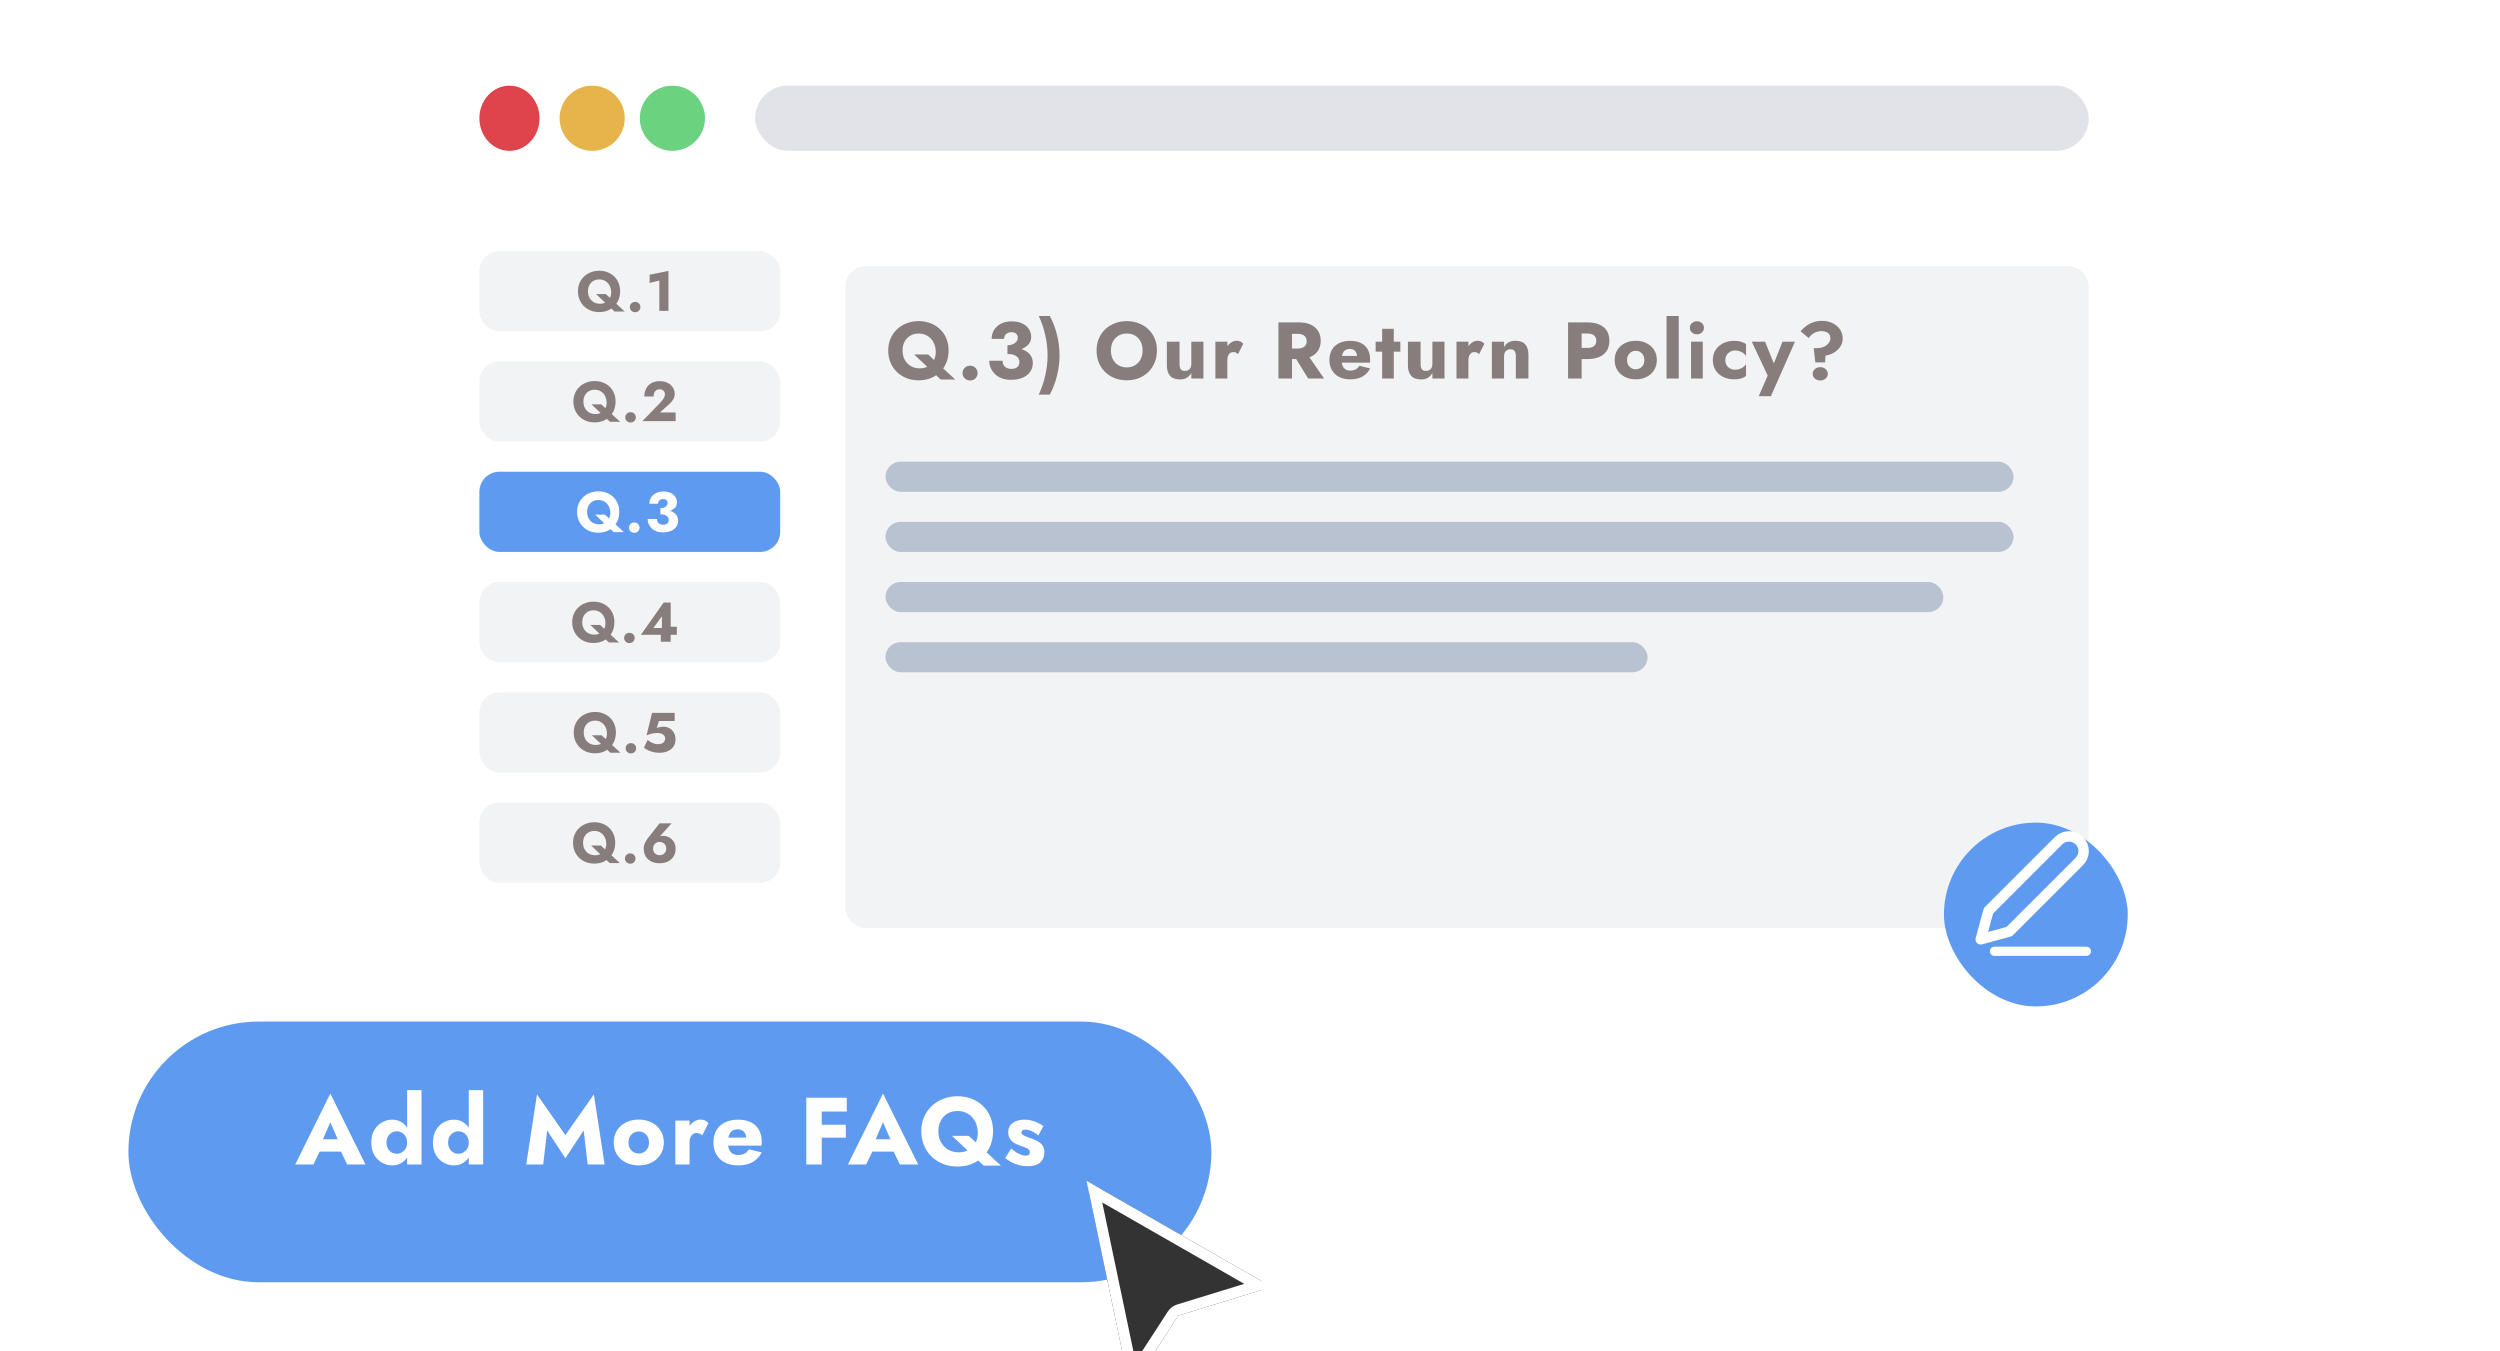 <svg width="544" height="294" viewBox="0 0 544 294" fill="none" xmlns="http://www.w3.org/2000/svg">
<g clip-path="url(#clip0_869_14588)">
<rect x="87.949" y="7.731" width="384.025" height="246.561" rx="13.092" fill="white"/>
<ellipse cx="110.858" cy="25.732" rx="6.546" ry="7.091" fill="#DF434C"/>
<circle cx="128.857" cy="25.732" r="7.091" fill="#E7B44C"/>
<circle cx="146.314" cy="25.732" r="7.091" fill="#6BD280"/>
<rect x="164.312" y="18.641" width="290.201" height="14.183" rx="7.091" fill="#E1E3E8"/>
<rect x="104.312" y="54.643" width="65.459" height="17.456" rx="4.364" fill="#F2F3F5"/>
<rect x="104.312" y="78.644" width="65.459" height="17.456" rx="4.364" fill="#F2F3F5"/>
<rect x="104.312" y="102.647" width="65.459" height="17.456" rx="4.364" fill="#5E9BF0"/>
<rect x="104.312" y="126.647" width="65.459" height="17.456" rx="4.364" fill="#F2F3F5"/>
<rect x="104.312" y="150.649" width="65.459" height="17.456" rx="4.364" fill="#F2F3F5"/>
<rect x="104.312" y="174.651" width="65.459" height="17.456" rx="4.364" fill="#F2F3F5"/>
<rect x="183.953" y="57.916" width="270.563" height="144.009" rx="4.364" fill="#F2F3F5"/>
<g filter="url(#filter0_bdii_869_14588)">
<rect x="27.945" y="218.29" width="235.652" height="56.731" rx="28.366" fill="#5E9BF0"/>
</g>
<g filter="url(#filter1_bdii_869_14588)">
<rect x="423" y="175" width="40" height="40" rx="20" fill="#5E9BF0"/>
</g>
<path d="M68.083 250.583H75.753L75.525 247.909H68.332L68.083 250.583ZM71.877 244.199L73.929 248.904L73.804 249.795L75.546 253.381H79.525L71.877 237.959L64.248 253.381H68.208L70.011 249.65L69.845 248.883L71.877 244.199ZM88.591 237.213V253.381H91.721V237.213H88.591ZM80.797 248.614C80.797 249.678 81.011 250.583 81.44 251.329C81.882 252.062 82.448 252.621 83.139 253.008C83.83 253.395 84.563 253.589 85.337 253.589C86.138 253.589 86.843 253.388 87.451 252.988C88.073 252.587 88.564 252.013 88.923 251.267C89.282 250.521 89.462 249.636 89.462 248.614C89.462 247.577 89.282 246.693 88.923 245.961C88.564 245.214 88.073 244.641 87.451 244.24C86.843 243.839 86.138 243.639 85.337 243.639C84.563 243.639 83.83 243.832 83.139 244.219C82.448 244.606 81.882 245.166 81.44 245.898C81.011 246.631 80.797 247.536 80.797 248.614ZM84.093 248.614C84.093 248.116 84.197 247.688 84.404 247.329C84.611 246.955 84.888 246.672 85.233 246.479C85.579 246.271 85.959 246.168 86.373 246.168C86.732 246.168 87.078 246.265 87.41 246.458C87.755 246.651 88.038 246.935 88.26 247.308C88.481 247.667 88.591 248.102 88.591 248.614C88.591 249.125 88.481 249.567 88.26 249.94C88.038 250.3 87.755 250.576 87.41 250.77C87.078 250.963 86.732 251.06 86.373 251.06C85.959 251.06 85.579 250.963 85.233 250.77C84.888 250.562 84.611 250.279 84.404 249.92C84.197 249.547 84.093 249.111 84.093 248.614ZM102.006 237.213V253.381H105.136V237.213H102.006ZM94.212 248.614C94.212 249.678 94.427 250.583 94.855 251.329C95.297 252.062 95.864 252.621 96.555 253.008C97.246 253.395 97.978 253.589 98.752 253.589C99.553 253.589 100.258 253.388 100.866 252.988C101.488 252.587 101.979 252.013 102.338 251.267C102.697 250.521 102.877 249.636 102.877 248.614C102.877 247.577 102.697 246.693 102.338 245.961C101.979 245.214 101.488 244.641 100.866 244.24C100.258 243.839 99.553 243.639 98.752 243.639C97.978 243.639 97.246 243.832 96.555 244.219C95.864 244.606 95.297 245.166 94.855 245.898C94.427 246.631 94.212 247.536 94.212 248.614ZM97.508 248.614C97.508 248.116 97.612 247.688 97.819 247.329C98.026 246.955 98.303 246.672 98.648 246.479C98.994 246.271 99.374 246.168 99.788 246.168C100.148 246.168 100.493 246.265 100.825 246.458C101.17 246.651 101.454 246.935 101.675 247.308C101.896 247.667 102.006 248.102 102.006 248.614C102.006 249.125 101.896 249.567 101.675 249.94C101.454 250.3 101.17 250.576 100.825 250.77C100.493 250.963 100.148 251.06 99.788 251.06C99.374 251.06 98.994 250.963 98.648 250.77C98.303 250.562 98.026 250.279 97.819 249.92C97.612 249.547 97.508 249.111 97.508 248.614ZM119.066 245.981L123.025 252.034L127.005 245.981L127.876 253.381H131.565L129.223 238.146L123.025 246.997L116.848 238.146L114.506 253.381H118.195L119.066 245.981ZM133.547 248.614C133.547 249.609 133.782 250.479 134.252 251.226C134.722 251.972 135.372 252.552 136.201 252.967C137.03 253.381 137.963 253.589 138.999 253.589C140.035 253.589 140.961 253.381 141.777 252.967C142.606 252.552 143.255 251.972 143.725 251.226C144.209 250.479 144.451 249.609 144.451 248.614C144.451 247.605 144.209 246.727 143.725 245.981C143.255 245.235 142.606 244.655 141.777 244.24C140.961 243.825 140.035 243.618 138.999 243.618C137.963 243.618 137.03 243.825 136.201 244.24C135.372 244.655 134.722 245.235 134.252 245.981C133.782 246.727 133.547 247.605 133.547 248.614ZM136.76 248.614C136.76 248.116 136.864 247.688 137.071 247.329C137.279 246.969 137.548 246.693 137.88 246.499C138.211 246.306 138.584 246.209 138.999 246.209C139.4 246.209 139.766 246.306 140.098 246.499C140.443 246.693 140.713 246.969 140.906 247.329C141.113 247.688 141.217 248.116 141.217 248.614C141.217 249.111 141.113 249.54 140.906 249.899C140.713 250.244 140.443 250.514 140.098 250.707C139.766 250.901 139.4 250.998 138.999 250.998C138.584 250.998 138.211 250.901 137.88 250.707C137.548 250.514 137.279 250.244 137.071 249.899C136.864 249.54 136.76 249.111 136.76 248.614ZM150.044 243.846H146.956V253.381H150.044V243.846ZM152.801 247.08L154.148 244.406C153.983 244.157 153.741 243.964 153.423 243.825C153.105 243.687 152.773 243.618 152.428 243.618C151.903 243.618 151.398 243.791 150.915 244.136C150.431 244.482 150.037 244.952 149.733 245.546C149.443 246.14 149.298 246.817 149.298 247.577L150.044 248.676C150.044 248.22 150.106 247.833 150.231 247.515C150.355 247.197 150.535 246.955 150.77 246.79C151.005 246.624 151.274 246.541 151.578 246.541C151.854 246.541 152.082 246.589 152.262 246.686C152.456 246.783 152.635 246.914 152.801 247.08ZM160.647 253.589C161.863 253.589 162.892 253.354 163.735 252.884C164.592 252.414 165.269 251.709 165.766 250.77L162.968 250.085C162.733 250.5 162.415 250.811 162.015 251.018C161.628 251.226 161.158 251.329 160.605 251.329C160.121 251.329 159.714 251.226 159.382 251.018C159.05 250.797 158.802 250.479 158.636 250.065C158.47 249.65 158.387 249.153 158.387 248.572C158.401 247.937 158.484 247.412 158.636 246.997C158.802 246.569 159.043 246.251 159.361 246.043C159.679 245.836 160.073 245.732 160.543 245.732C160.916 245.732 161.241 245.815 161.517 245.981C161.793 246.147 162.008 246.382 162.16 246.686C162.312 246.99 162.388 247.349 162.388 247.764C162.388 247.861 162.36 247.985 162.305 248.137C162.263 248.275 162.208 248.393 162.139 248.489L162.885 247.536H156.998V249.277H165.704C165.732 249.18 165.746 249.063 165.746 248.925C165.746 248.773 165.746 248.621 165.746 248.469C165.746 247.446 165.545 246.575 165.145 245.857C164.744 245.138 164.163 244.592 163.403 244.219C162.643 243.832 161.711 243.639 160.605 243.639C159.5 243.639 158.539 243.839 157.724 244.24C156.922 244.641 156.307 245.214 155.879 245.961C155.451 246.707 155.236 247.591 155.236 248.614C155.236 249.623 155.457 250.5 155.9 251.246C156.342 251.993 156.964 252.573 157.765 252.988C158.581 253.388 159.541 253.589 160.647 253.589ZM177.769 241.877H184.257V238.871H177.769V241.877ZM177.769 247.557H184.05V244.738H177.769V247.557ZM175.448 238.871V253.381H178.806V238.871H175.448ZM188.35 250.583H196.019L195.791 247.909H188.598L188.35 250.583ZM192.143 244.199L194.195 248.904L194.071 249.795L195.812 253.381H199.792L192.143 237.959L184.515 253.381H188.474L190.277 249.65L190.112 248.883L192.143 244.199ZM204.188 246.126C204.188 245.27 204.361 244.516 204.706 243.867C205.065 243.204 205.556 242.685 206.178 242.312C206.8 241.939 207.525 241.753 208.354 241.753C209.28 241.753 210.068 241.974 210.717 242.416C211.381 242.844 211.885 243.418 212.231 244.136C212.59 244.855 212.77 245.65 212.77 246.52C212.77 247.363 212.59 248.109 212.231 248.759C211.885 249.395 211.401 249.885 210.78 250.231C210.158 250.576 209.432 250.749 208.603 250.749C207.788 250.749 207.042 250.562 206.364 250.189C205.701 249.802 205.169 249.263 204.768 248.572C204.381 247.881 204.188 247.066 204.188 246.126ZM200.478 246.126C200.478 247.246 200.671 248.275 201.058 249.215C201.445 250.155 201.991 250.97 202.695 251.661C203.414 252.352 204.25 252.891 205.204 253.278C206.157 253.651 207.207 253.837 208.354 253.837C209.488 253.837 210.524 253.651 211.464 253.278C212.417 252.891 213.239 252.352 213.93 251.661C214.621 250.97 215.153 250.155 215.526 249.215C215.9 248.275 216.086 247.246 216.086 246.126C216.086 245.007 215.893 243.984 215.506 243.058C215.133 242.133 214.594 241.331 213.889 240.654C213.198 239.977 212.383 239.459 211.443 239.099C210.503 238.726 209.474 238.54 208.354 238.54C207.249 238.54 206.219 238.726 205.266 239.099C204.312 239.459 203.476 239.977 202.758 240.654C202.039 241.331 201.479 242.133 201.079 243.058C200.678 243.984 200.478 245.007 200.478 246.126ZM207.173 247.163L214.034 253.63H217.786L210.8 247.163H207.173ZM220.03 249.92L218.725 251.993C219.153 252.324 219.616 252.628 220.113 252.905C220.611 253.167 221.15 253.374 221.73 253.526C222.324 253.692 222.967 253.775 223.658 253.775C224.791 253.775 225.669 253.52 226.29 253.008C226.926 252.483 227.244 251.709 227.244 250.687C227.244 250.092 227.113 249.616 226.85 249.256C226.601 248.897 226.263 248.6 225.834 248.365C225.42 248.13 224.964 247.923 224.466 247.743C223.996 247.564 223.596 247.418 223.264 247.308C222.946 247.183 222.697 247.052 222.518 246.914C222.352 246.776 222.269 246.603 222.269 246.396C222.269 246.216 222.338 246.071 222.476 245.961C222.628 245.85 222.85 245.795 223.14 245.795C223.568 245.795 224.038 245.919 224.549 246.168C225.061 246.403 225.517 246.707 225.917 247.08L227.037 245.048C226.664 244.772 226.263 244.53 225.834 244.323C225.42 244.116 224.971 243.95 224.487 243.825C224.017 243.701 223.506 243.639 222.953 243.639C222.262 243.639 221.647 243.743 221.108 243.95C220.583 244.157 220.162 244.461 219.844 244.862C219.54 245.263 219.388 245.753 219.388 246.334C219.388 246.942 219.519 247.439 219.782 247.826C220.044 248.213 220.376 248.524 220.777 248.759C221.191 248.98 221.627 249.173 222.083 249.339C222.594 249.491 222.995 249.636 223.285 249.775C223.589 249.913 223.803 250.058 223.927 250.21C224.052 250.348 224.114 250.521 224.114 250.728C224.114 250.949 224.038 251.129 223.886 251.267C223.734 251.405 223.499 251.474 223.181 251.474C222.96 251.474 222.697 251.433 222.393 251.35C222.089 251.253 221.737 251.094 221.336 250.873C220.949 250.638 220.514 250.32 220.03 249.92Z" fill="white"/>
<path d="M127.941 63.375C127.941 62.871 128.042 62.428 128.245 62.046C128.457 61.656 128.745 61.351 129.111 61.131C129.477 60.912 129.904 60.802 130.392 60.802C130.936 60.802 131.399 60.932 131.782 61.192C132.172 61.444 132.468 61.782 132.672 62.204C132.883 62.627 132.989 63.094 132.989 63.607C132.989 64.103 132.883 64.541 132.672 64.924C132.468 65.297 132.184 65.586 131.818 65.789C131.452 65.992 131.026 66.094 130.538 66.094C130.058 66.094 129.619 65.984 129.221 65.765C128.831 65.537 128.518 65.22 128.282 64.814C128.054 64.407 127.941 63.928 127.941 63.375ZM125.758 63.375C125.758 64.033 125.872 64.639 126.099 65.192C126.327 65.745 126.648 66.224 127.063 66.63C127.485 67.037 127.977 67.354 128.538 67.582C129.099 67.801 129.717 67.911 130.392 67.911C131.058 67.911 131.668 67.801 132.221 67.582C132.781 67.354 133.265 67.037 133.672 66.63C134.078 66.224 134.391 65.745 134.61 65.192C134.83 64.639 134.94 64.033 134.94 63.375C134.94 62.717 134.826 62.115 134.598 61.57C134.379 61.026 134.062 60.554 133.647 60.156C133.241 59.758 132.761 59.453 132.208 59.241C131.656 59.022 131.05 58.912 130.392 58.912C129.741 58.912 129.136 59.022 128.575 59.241C128.014 59.453 127.522 59.758 127.099 60.156C126.677 60.554 126.347 61.026 126.112 61.57C125.876 62.115 125.758 62.717 125.758 63.375ZM129.696 63.985L133.732 67.789H135.939L131.83 63.985H129.696ZM137.052 66.813C137.052 67.122 137.162 67.386 137.382 67.606C137.601 67.826 137.874 67.935 138.199 67.935C138.54 67.935 138.816 67.826 139.028 67.606C139.239 67.386 139.345 67.122 139.345 66.813C139.345 66.504 139.239 66.24 139.028 66.021C138.816 65.801 138.54 65.692 138.199 65.692C137.874 65.692 137.601 65.801 137.382 66.021C137.162 66.24 137.052 66.504 137.052 66.813ZM141.36 61.57L143.469 61.046V67.643H145.457V58.949L141.36 59.778V61.57Z" fill="#887D7D"/>
<path d="M126.952 87.377C126.952 86.873 127.053 86.43 127.257 86.048C127.468 85.658 127.757 85.353 128.122 85.133C128.488 84.914 128.915 84.804 129.403 84.804C129.947 84.804 130.411 84.934 130.793 85.194C131.183 85.446 131.48 85.784 131.683 86.206C131.894 86.629 132 87.096 132 87.609C132 88.104 131.894 88.543 131.683 88.925C131.48 89.299 131.195 89.588 130.829 89.791C130.463 89.994 130.037 90.096 129.549 90.096C129.069 90.096 128.63 89.986 128.232 89.767C127.842 89.539 127.529 89.222 127.293 88.816C127.066 88.409 126.952 87.93 126.952 87.377ZM124.769 87.377C124.769 88.035 124.883 88.641 125.111 89.194C125.338 89.746 125.659 90.226 126.074 90.632C126.497 91.039 126.988 91.356 127.549 91.584C128.11 91.803 128.728 91.913 129.403 91.913C130.069 91.913 130.679 91.803 131.232 91.584C131.793 91.356 132.276 91.039 132.683 90.632C133.089 90.226 133.402 89.746 133.622 89.194C133.841 88.641 133.951 88.035 133.951 87.377C133.951 86.718 133.837 86.117 133.609 85.572C133.39 85.028 133.073 84.556 132.658 84.158C132.252 83.76 131.772 83.455 131.219 83.243C130.667 83.024 130.061 82.914 129.403 82.914C128.752 82.914 128.147 83.024 127.586 83.243C127.025 83.455 126.533 83.76 126.11 84.158C125.688 84.556 125.359 85.028 125.123 85.572C124.887 86.117 124.769 86.718 124.769 87.377ZM128.708 87.987L132.744 91.791H134.951L130.841 87.987H128.708ZM136.064 90.815C136.064 91.124 136.173 91.388 136.393 91.608C136.612 91.827 136.885 91.937 137.21 91.937C137.551 91.937 137.828 91.827 138.039 91.608C138.25 91.388 138.356 91.124 138.356 90.815C138.356 90.507 138.25 90.242 138.039 90.023C137.828 89.803 137.551 89.694 137.21 89.694C136.885 89.694 136.612 89.803 136.393 90.023C136.173 90.242 136.064 90.507 136.064 90.815ZM139.786 91.644H147.016V89.755H143.602L145.59 87.974C145.956 87.657 146.252 87.308 146.48 86.926C146.708 86.535 146.821 86.109 146.821 85.645C146.821 85.32 146.752 84.999 146.614 84.682C146.476 84.365 146.269 84.077 145.992 83.816C145.724 83.548 145.387 83.337 144.98 83.182C144.574 83.02 144.106 82.939 143.578 82.939C142.846 82.939 142.224 83.089 141.712 83.39C141.208 83.69 140.83 84.093 140.578 84.597C140.326 85.101 140.2 85.658 140.2 86.267H142.224C142.224 85.958 142.273 85.686 142.371 85.45C142.476 85.215 142.627 85.032 142.822 84.902C143.025 84.772 143.257 84.707 143.517 84.707C143.712 84.707 143.883 84.739 144.029 84.804C144.175 84.861 144.297 84.942 144.395 85.048C144.492 85.145 144.566 85.259 144.614 85.389C144.663 85.519 144.688 85.65 144.688 85.78C144.688 86.007 144.643 86.223 144.553 86.426C144.472 86.621 144.346 86.82 144.175 87.023C144.013 87.227 143.818 87.454 143.59 87.706L139.786 91.644Z" fill="#887D7D"/>
<path d="M127.756 111.379C127.756 110.875 127.858 110.432 128.061 110.05C128.272 109.66 128.561 109.355 128.927 109.136C129.292 108.916 129.719 108.807 130.207 108.807C130.751 108.807 131.215 108.937 131.597 109.197C131.987 109.449 132.284 109.786 132.487 110.209C132.698 110.631 132.804 111.099 132.804 111.611C132.804 112.107 132.698 112.546 132.487 112.928C132.284 113.302 131.999 113.59 131.633 113.794C131.268 113.997 130.841 114.098 130.353 114.098C129.874 114.098 129.435 113.989 129.036 113.769C128.646 113.542 128.333 113.225 128.097 112.818C127.87 112.412 127.756 111.932 127.756 111.379ZM125.573 111.379C125.573 112.038 125.687 112.643 125.915 113.196C126.142 113.749 126.463 114.228 126.878 114.635C127.301 115.041 127.793 115.358 128.353 115.586C128.914 115.805 129.532 115.915 130.207 115.915C130.873 115.915 131.483 115.805 132.036 115.586C132.597 115.358 133.08 115.041 133.487 114.635C133.893 114.228 134.206 113.749 134.426 113.196C134.645 112.643 134.755 112.038 134.755 111.379C134.755 110.721 134.641 110.119 134.414 109.575C134.194 109.03 133.877 108.559 133.462 108.16C133.056 107.762 132.576 107.457 132.024 107.246C131.471 107.026 130.865 106.917 130.207 106.917C129.557 106.917 128.951 107.026 128.39 107.246C127.829 107.457 127.337 107.762 126.915 108.16C126.492 108.559 126.163 109.03 125.927 109.575C125.691 110.119 125.573 110.721 125.573 111.379ZM129.512 111.989L133.548 115.793H135.755L131.646 111.989H129.512ZM136.868 114.818C136.868 115.127 136.978 115.391 137.197 115.61C137.417 115.83 137.689 115.94 138.014 115.94C138.355 115.94 138.632 115.83 138.843 115.61C139.054 115.391 139.16 115.127 139.16 114.818C139.16 114.509 139.054 114.245 138.843 114.025C138.632 113.806 138.355 113.696 138.014 113.696C137.689 113.696 137.417 113.806 137.197 114.025C136.978 114.245 136.868 114.509 136.868 114.818ZM143.699 111.513C144.374 111.513 144.984 111.432 145.528 111.27C146.073 111.107 146.504 110.863 146.821 110.538C147.146 110.213 147.309 109.806 147.309 109.319C147.309 108.88 147.191 108.481 146.955 108.124C146.727 107.766 146.39 107.482 145.943 107.27C145.496 107.059 144.951 106.953 144.309 106.953C143.707 106.953 143.179 107.071 142.724 107.307C142.269 107.534 141.915 107.851 141.663 108.258C141.419 108.656 141.297 109.107 141.297 109.611H143.187C143.187 109.311 143.293 109.067 143.504 108.88C143.716 108.693 143.984 108.599 144.309 108.599C144.528 108.599 144.707 108.636 144.845 108.709C144.984 108.774 145.089 108.872 145.162 109.002C145.236 109.132 145.272 109.278 145.272 109.441C145.272 109.595 145.236 109.741 145.162 109.88C145.089 110.018 144.98 110.14 144.833 110.245C144.695 110.351 144.528 110.436 144.333 110.501C144.146 110.558 143.935 110.587 143.699 110.587V111.513ZM144.211 115.842C144.91 115.842 145.508 115.736 146.004 115.525C146.5 115.306 146.882 115.009 147.15 114.635C147.418 114.253 147.552 113.814 147.552 113.318C147.552 112.887 147.459 112.517 147.272 112.208C147.085 111.9 146.817 111.648 146.467 111.452C146.118 111.249 145.707 111.103 145.236 111.014C144.772 110.916 144.26 110.867 143.699 110.867V111.916C144.008 111.916 144.276 111.944 144.504 112.001C144.732 112.058 144.919 112.143 145.065 112.257C145.219 112.363 145.333 112.489 145.406 112.635C145.48 112.782 145.516 112.944 145.516 113.123C145.516 113.359 145.463 113.558 145.358 113.72C145.252 113.883 145.106 114.001 144.919 114.074C144.74 114.147 144.528 114.184 144.285 114.184C144.057 114.184 143.837 114.139 143.626 114.05C143.423 113.96 143.26 113.822 143.138 113.635C143.016 113.448 142.956 113.216 142.956 112.94H140.931C140.931 113.314 141.005 113.676 141.151 114.025C141.305 114.375 141.521 114.688 141.797 114.964C142.082 115.241 142.427 115.456 142.834 115.61C143.24 115.765 143.699 115.842 144.211 115.842Z" fill="white"/>
<path d="M126.696 135.38C126.696 134.876 126.797 134.433 127.001 134.051C127.212 133.661 127.501 133.356 127.866 133.136C128.232 132.917 128.659 132.807 129.147 132.807C129.691 132.807 130.155 132.937 130.537 133.197C130.927 133.449 131.224 133.787 131.427 134.209C131.638 134.632 131.744 135.099 131.744 135.611C131.744 136.107 131.638 136.546 131.427 136.928C131.224 137.302 130.939 137.591 130.573 137.794C130.207 137.997 129.781 138.099 129.293 138.099C128.813 138.099 128.374 137.989 127.976 137.77C127.586 137.542 127.273 137.225 127.037 136.819C126.81 136.412 126.696 135.933 126.696 135.38ZM124.513 135.38C124.513 136.038 124.627 136.644 124.855 137.197C125.082 137.749 125.403 138.229 125.818 138.635C126.241 139.042 126.732 139.359 127.293 139.586C127.854 139.806 128.472 139.916 129.147 139.916C129.813 139.916 130.423 139.806 130.976 139.586C131.537 139.359 132.02 139.042 132.427 138.635C132.833 138.229 133.146 137.749 133.366 137.197C133.585 136.644 133.695 136.038 133.695 135.38C133.695 134.721 133.581 134.12 133.353 133.575C133.134 133.031 132.817 132.559 132.402 132.161C131.996 131.762 131.516 131.458 130.963 131.246C130.411 131.027 129.805 130.917 129.147 130.917C128.496 130.917 127.891 131.027 127.33 131.246C126.769 131.458 126.277 131.762 125.854 132.161C125.432 132.559 125.103 133.031 124.867 133.575C124.631 134.12 124.513 134.721 124.513 135.38ZM128.452 135.989L132.488 139.794H134.695L130.585 135.989H128.452ZM135.808 138.818C135.808 139.127 135.917 139.391 136.137 139.611C136.356 139.83 136.629 139.94 136.954 139.94C137.295 139.94 137.572 139.83 137.783 139.611C137.994 139.391 138.1 139.127 138.1 138.818C138.1 138.509 137.994 138.245 137.783 138.026C137.572 137.806 137.295 137.697 136.954 137.697C136.629 137.697 136.356 137.806 136.137 138.026C135.917 138.245 135.808 138.509 135.808 138.818ZM139.457 138.135H147.285V136.38H145.541L145.334 136.648H142.188L144.029 134.1V137.367L143.797 137.501V139.647H145.943V131.112H144.407L139.457 138.135Z" fill="#887D7D"/>
<path d="M127.023 159.382C127.023 158.878 127.125 158.435 127.328 158.053C127.539 157.663 127.828 157.358 128.194 157.138C128.56 156.919 128.986 156.809 129.474 156.809C130.019 156.809 130.482 156.939 130.864 157.199C131.254 157.451 131.551 157.789 131.754 158.211C131.966 158.634 132.071 159.101 132.071 159.613C132.071 160.109 131.966 160.548 131.754 160.93C131.551 161.304 131.267 161.593 130.901 161.796C130.535 161.999 130.108 162.101 129.62 162.101C129.141 162.101 128.702 161.991 128.304 161.772C127.913 161.544 127.6 161.227 127.365 160.821C127.137 160.414 127.023 159.935 127.023 159.382ZM124.841 159.382C124.841 160.04 124.954 160.646 125.182 161.199C125.41 161.751 125.731 162.231 126.145 162.637C126.568 163.044 127.06 163.361 127.621 163.588C128.182 163.808 128.799 163.918 129.474 163.918C130.141 163.918 130.75 163.808 131.303 163.588C131.864 163.361 132.348 163.044 132.754 162.637C133.161 162.231 133.474 161.751 133.693 161.199C133.912 160.646 134.022 160.04 134.022 159.382C134.022 158.723 133.908 158.122 133.681 157.577C133.461 157.033 133.144 156.561 132.73 156.163C132.323 155.764 131.844 155.46 131.291 155.248C130.738 155.029 130.133 154.919 129.474 154.919C128.824 154.919 128.218 155.029 127.657 155.248C127.096 155.46 126.605 155.764 126.182 156.163C125.759 156.561 125.43 157.033 125.194 157.577C124.959 158.122 124.841 158.723 124.841 159.382ZM128.779 159.991L132.815 163.796H135.022L130.913 159.991H128.779ZM136.135 162.82C136.135 163.129 136.245 163.393 136.464 163.613C136.684 163.832 136.956 163.942 137.281 163.942C137.623 163.942 137.899 163.832 138.11 163.613C138.322 163.393 138.427 163.129 138.427 162.82C138.427 162.511 138.322 162.247 138.11 162.028C137.899 161.808 137.623 161.698 137.281 161.698C136.956 161.698 136.684 161.808 136.464 162.028C136.245 162.247 136.135 162.511 136.135 162.82ZM146.99 160.918C146.99 160.325 146.868 159.821 146.625 159.406C146.381 158.992 146.06 158.675 145.661 158.455C145.271 158.236 144.848 158.126 144.393 158.126C144.125 158.126 143.865 158.15 143.613 158.199C143.369 158.24 143.133 158.313 142.906 158.418L143.393 156.894H146.807V155.114H141.881L140.686 160.04C140.979 159.894 141.264 159.784 141.54 159.711C141.824 159.63 142.097 159.577 142.357 159.552C142.625 159.52 142.869 159.504 143.088 159.504C143.373 159.504 143.637 159.544 143.881 159.626C144.133 159.707 144.336 159.837 144.491 160.016C144.653 160.187 144.735 160.414 144.735 160.699C144.735 160.967 144.67 161.194 144.539 161.381C144.409 161.568 144.222 161.707 143.979 161.796C143.735 161.885 143.438 161.93 143.088 161.93C142.885 161.93 142.658 161.894 142.406 161.82C142.154 161.739 141.902 161.633 141.65 161.503C141.406 161.365 141.166 161.199 140.93 161.003L140.126 162.698C140.394 162.902 140.69 163.089 141.016 163.259C141.341 163.422 141.715 163.552 142.137 163.649C142.56 163.755 143.032 163.808 143.552 163.808C143.966 163.808 144.373 163.755 144.771 163.649C145.178 163.536 145.547 163.361 145.881 163.125C146.222 162.889 146.49 162.589 146.686 162.223C146.889 161.857 146.99 161.422 146.99 160.918Z" fill="#887D7D"/>
<path d="M126.874 183.383C126.874 182.879 126.976 182.436 127.179 182.054C127.391 181.664 127.679 181.359 128.045 181.14C128.411 180.92 128.838 180.81 129.325 180.81C129.87 180.81 130.333 180.94 130.715 181.201C131.105 181.453 131.402 181.79 131.605 182.213C131.817 182.635 131.922 183.103 131.922 183.615C131.922 184.111 131.817 184.55 131.605 184.932C131.402 185.306 131.118 185.594 130.752 185.797C130.386 186.001 129.959 186.102 129.472 186.102C128.992 186.102 128.553 185.993 128.155 185.773C127.765 185.546 127.452 185.228 127.216 184.822C126.988 184.416 126.874 183.936 126.874 183.383ZM124.692 183.383C124.692 184.042 124.806 184.647 125.033 185.2C125.261 185.753 125.582 186.232 125.996 186.639C126.419 187.045 126.911 187.362 127.472 187.59C128.033 187.809 128.651 187.919 129.325 187.919C129.992 187.919 130.601 187.809 131.154 187.59C131.715 187.362 132.199 187.045 132.605 186.639C133.012 186.232 133.325 185.753 133.544 185.2C133.764 184.647 133.873 184.042 133.873 183.383C133.873 182.725 133.76 182.123 133.532 181.579C133.312 181.034 132.995 180.563 132.581 180.164C132.174 179.766 131.695 179.461 131.142 179.25C130.589 179.03 129.984 178.92 129.325 178.92C128.675 178.92 128.069 179.03 127.508 179.25C126.948 179.461 126.456 179.766 126.033 180.164C125.61 180.563 125.281 181.034 125.045 181.579C124.81 182.123 124.692 182.725 124.692 183.383ZM128.63 183.993L132.666 187.797H134.873L130.764 183.993H128.63ZM135.986 186.822C135.986 187.131 136.096 187.395 136.315 187.614C136.535 187.834 136.807 187.944 137.132 187.944C137.474 187.944 137.75 187.834 137.962 187.614C138.173 187.395 138.279 187.131 138.279 186.822C138.279 186.513 138.173 186.249 137.962 186.029C137.75 185.81 137.474 185.7 137.132 185.7C136.807 185.7 136.535 185.81 136.315 186.029C136.096 186.249 135.986 186.513 135.986 186.822ZM142.111 184.651C142.111 184.367 142.171 184.115 142.293 183.895C142.423 183.676 142.594 183.505 142.806 183.383C143.025 183.261 143.273 183.2 143.549 183.2C143.818 183.2 144.057 183.261 144.269 183.383C144.488 183.505 144.659 183.676 144.781 183.895C144.911 184.115 144.976 184.367 144.976 184.651C144.976 184.944 144.911 185.2 144.781 185.42C144.659 185.631 144.488 185.797 144.269 185.919C144.057 186.033 143.818 186.09 143.549 186.09C143.273 186.09 143.025 186.033 142.806 185.919C142.594 185.797 142.423 185.631 142.293 185.42C142.171 185.2 142.111 184.944 142.111 184.651ZM143.525 179.152L141.062 182.286C140.785 182.627 140.55 182.993 140.355 183.383C140.168 183.773 140.074 184.196 140.074 184.651C140.074 185.35 140.229 185.94 140.538 186.419C140.855 186.891 141.273 187.248 141.793 187.492C142.322 187.728 142.907 187.846 143.549 187.846C144.183 187.846 144.761 187.728 145.281 187.492C145.809 187.248 146.228 186.891 146.537 186.419C146.854 185.94 147.012 185.35 147.012 184.651C147.012 184.22 146.935 183.834 146.781 183.493C146.634 183.152 146.431 182.863 146.171 182.627C145.919 182.383 145.634 182.2 145.317 182.079C145.008 181.948 144.695 181.883 144.378 181.883C144.07 181.883 143.809 181.916 143.598 181.981C143.395 182.046 143.179 182.192 142.952 182.42L143.379 182.237L146.134 179.152H143.525Z" fill="#887D7D"/>
<path d="M196.398 76.262C196.398 75.54 196.543 74.906 196.834 74.359C197.137 73.8 197.55 73.364 198.073 73.05C198.597 72.736 199.208 72.579 199.906 72.579C200.686 72.579 201.349 72.765 201.896 73.137C202.455 73.498 202.88 73.981 203.171 74.586C203.473 75.191 203.624 75.86 203.624 76.593C203.624 77.303 203.473 77.931 203.171 78.478C202.88 79.014 202.472 79.427 201.949 79.718C201.425 80.009 200.814 80.154 200.116 80.154C199.429 80.154 198.801 79.997 198.231 79.683C197.672 79.357 197.224 78.903 196.887 78.321C196.561 77.74 196.398 77.053 196.398 76.262ZM193.273 76.262C193.273 77.204 193.436 78.071 193.762 78.862C194.088 79.654 194.547 80.34 195.141 80.922C195.746 81.504 196.45 81.958 197.253 82.284C198.056 82.598 198.94 82.755 199.906 82.755C200.861 82.755 201.733 82.598 202.525 82.284C203.328 81.958 204.02 81.504 204.602 80.922C205.184 80.34 205.632 79.654 205.946 78.862C206.26 78.071 206.417 77.204 206.417 76.262C206.417 75.319 206.254 74.458 205.929 73.678C205.614 72.898 205.16 72.224 204.567 71.653C203.985 71.083 203.299 70.647 202.507 70.344C201.716 70.03 200.849 69.873 199.906 69.873C198.975 69.873 198.108 70.03 197.305 70.344C196.502 70.647 195.798 71.083 195.193 71.653C194.588 72.224 194.117 72.898 193.779 73.678C193.442 74.458 193.273 75.319 193.273 76.262ZM198.911 77.134L204.689 82.581H207.849L201.966 77.134H198.911ZM209.442 81.184C209.442 81.626 209.599 82.004 209.913 82.319C210.228 82.633 210.617 82.79 211.083 82.79C211.572 82.79 211.967 82.633 212.27 82.319C212.572 82.004 212.724 81.626 212.724 81.184C212.724 80.742 212.572 80.364 212.27 80.049C211.967 79.735 211.572 79.578 211.083 79.578C210.617 79.578 210.228 79.735 209.913 80.049C209.599 80.364 209.442 80.742 209.442 81.184ZM219.222 76.454C220.188 76.454 221.061 76.337 221.84 76.105C222.62 75.872 223.237 75.523 223.691 75.057C224.156 74.592 224.389 74.01 224.389 73.312C224.389 72.683 224.22 72.113 223.883 71.601C223.557 71.089 223.074 70.682 222.434 70.379C221.794 70.076 221.014 69.925 220.095 69.925C219.233 69.925 218.477 70.094 217.825 70.431C217.174 70.757 216.668 71.211 216.307 71.793C215.958 72.363 215.783 73.009 215.783 73.731H218.489C218.489 73.3 218.64 72.951 218.943 72.683C219.245 72.415 219.629 72.282 220.095 72.282C220.409 72.282 220.665 72.334 220.863 72.439C221.061 72.532 221.212 72.672 221.317 72.858C221.421 73.044 221.474 73.253 221.474 73.486C221.474 73.707 221.421 73.917 221.317 74.115C221.212 74.312 221.055 74.487 220.845 74.638C220.647 74.79 220.409 74.912 220.13 75.005C219.862 75.086 219.559 75.127 219.222 75.127V76.454ZM219.955 82.65C220.956 82.65 221.811 82.499 222.521 82.197C223.231 81.882 223.778 81.458 224.162 80.922C224.546 80.375 224.738 79.747 224.738 79.037C224.738 78.42 224.604 77.891 224.336 77.449C224.069 77.006 223.685 76.646 223.184 76.366C222.684 76.075 222.096 75.866 221.421 75.738C220.758 75.598 220.025 75.528 219.222 75.528V77.03C219.664 77.03 220.048 77.07 220.374 77.152C220.7 77.233 220.967 77.356 221.177 77.518C221.398 77.67 221.561 77.85 221.666 78.059C221.77 78.269 221.823 78.502 221.823 78.758C221.823 79.095 221.747 79.38 221.596 79.613C221.445 79.846 221.235 80.015 220.967 80.119C220.711 80.224 220.409 80.276 220.06 80.276C219.734 80.276 219.42 80.212 219.117 80.084C218.826 79.956 218.593 79.759 218.419 79.491C218.244 79.223 218.157 78.892 218.157 78.496H215.259C215.259 79.031 215.364 79.549 215.574 80.049C215.795 80.55 216.103 80.998 216.499 81.394C216.906 81.789 217.401 82.098 217.982 82.319C218.564 82.54 219.222 82.65 219.955 82.65ZM228.44 85.862C229.138 84.547 229.662 83.162 230.011 81.708C230.372 80.253 230.552 78.787 230.552 77.309C230.552 75.819 230.372 74.347 230.011 72.893C229.662 71.438 229.138 70.059 228.44 68.756H226.031C226.648 70.059 227.119 71.438 227.445 72.893C227.783 74.347 227.951 75.819 227.951 77.309C227.951 78.787 227.783 80.253 227.445 81.708C227.119 83.162 226.648 84.547 226.031 85.862H228.44ZM241.735 76.262C241.735 75.54 241.874 74.906 242.154 74.359C242.445 73.8 242.846 73.364 243.358 73.05C243.882 72.736 244.493 72.579 245.191 72.579C245.901 72.579 246.512 72.736 247.024 73.05C247.536 73.364 247.932 73.8 248.211 74.359C248.49 74.906 248.63 75.54 248.63 76.262C248.63 76.983 248.484 77.623 248.193 78.182C247.914 78.729 247.513 79.159 246.989 79.474C246.477 79.788 245.878 79.945 245.191 79.945C244.493 79.945 243.882 79.788 243.358 79.474C242.846 79.159 242.445 78.729 242.154 78.182C241.874 77.623 241.735 76.983 241.735 76.262ZM238.61 76.262C238.61 77.204 238.767 78.071 239.081 78.862C239.407 79.654 239.861 80.34 240.443 80.922C241.037 81.504 241.735 81.958 242.538 82.284C243.341 82.598 244.225 82.755 245.191 82.755C246.145 82.755 247.024 82.598 247.827 82.284C248.63 81.958 249.322 81.504 249.904 80.922C250.498 80.34 250.951 79.654 251.266 78.862C251.591 78.071 251.754 77.204 251.754 76.262C251.754 75.319 251.591 74.458 251.266 73.678C250.94 72.898 250.48 72.224 249.887 71.653C249.293 71.083 248.595 70.647 247.792 70.344C247.001 70.03 246.134 69.873 245.191 69.873C244.26 69.873 243.393 70.03 242.59 70.344C241.787 70.647 241.089 71.083 240.495 71.653C239.902 72.224 239.436 72.898 239.099 73.678C238.773 74.458 238.61 75.319 238.61 76.262ZM256.664 79.229V74.341H253.906V79.508C253.906 80.463 254.133 81.213 254.587 81.76C255.053 82.296 255.786 82.563 256.787 82.563C257.38 82.563 257.875 82.441 258.27 82.197C258.666 81.941 258.986 81.597 259.23 81.167V82.371H261.866V74.341H259.23V79.229C259.23 79.543 259.172 79.811 259.056 80.032C258.939 80.253 258.777 80.422 258.567 80.538C258.369 80.655 258.125 80.713 257.834 80.713C257.403 80.713 257.101 80.585 256.926 80.329C256.752 80.061 256.664 79.695 256.664 79.229ZM267.071 74.341H264.47V82.371H267.071V74.341ZM269.393 77.065L270.528 74.813C270.388 74.603 270.184 74.44 269.917 74.324C269.649 74.208 269.37 74.15 269.079 74.15C268.637 74.15 268.212 74.295 267.805 74.586C267.397 74.877 267.066 75.272 266.81 75.773C266.565 76.273 266.443 76.844 266.443 77.484L267.071 78.409C267.071 78.025 267.124 77.699 267.228 77.431C267.333 77.163 267.485 76.96 267.682 76.82C267.88 76.68 268.107 76.611 268.363 76.611C268.596 76.611 268.788 76.651 268.939 76.733C269.102 76.814 269.253 76.925 269.393 77.065ZM281.244 76.838L284.666 82.371H288.122L284.299 76.838H281.244ZM278.19 70.152V82.371H281.14V70.152H278.19ZM280.04 72.648H282.431C282.827 72.648 283.164 72.712 283.444 72.84C283.735 72.968 283.956 73.154 284.107 73.399C284.258 73.632 284.334 73.917 284.334 74.254C284.334 74.592 284.258 74.883 284.107 75.127C283.956 75.36 283.735 75.54 283.444 75.668C283.164 75.784 282.827 75.843 282.431 75.843H280.04V78.129H282.641C283.688 78.129 284.561 77.961 285.259 77.623C285.957 77.286 286.487 76.82 286.848 76.227C287.208 75.622 287.389 74.929 287.389 74.15C287.389 73.358 287.208 72.666 286.848 72.072C286.487 71.467 285.957 70.996 285.259 70.658C284.561 70.321 283.688 70.152 282.641 70.152H280.04V72.648ZM293.838 82.546C294.862 82.546 295.729 82.348 296.439 81.952C297.16 81.556 297.73 80.963 298.149 80.172L295.793 79.596C295.595 79.945 295.327 80.207 294.99 80.381C294.664 80.556 294.268 80.643 293.803 80.643C293.396 80.643 293.052 80.556 292.773 80.381C292.494 80.195 292.284 79.927 292.145 79.578C292.005 79.229 291.935 78.81 291.935 78.321C291.947 77.786 292.017 77.344 292.145 76.995C292.284 76.634 292.488 76.366 292.756 76.192C293.023 76.017 293.355 75.93 293.751 75.93C294.065 75.93 294.338 76 294.571 76.139C294.804 76.279 294.984 76.477 295.112 76.733C295.24 76.989 295.304 77.291 295.304 77.641C295.304 77.722 295.281 77.827 295.234 77.955C295.199 78.071 295.153 78.17 295.095 78.252L295.723 77.449H290.766V78.915H298.097C298.12 78.833 298.132 78.734 298.132 78.618C298.132 78.49 298.132 78.362 298.132 78.234C298.132 77.373 297.963 76.64 297.626 76.035C297.288 75.43 296.8 74.97 296.159 74.656C295.519 74.33 294.734 74.167 293.803 74.167C292.872 74.167 292.063 74.336 291.377 74.673C290.702 75.011 290.184 75.494 289.823 76.122C289.462 76.75 289.282 77.495 289.282 78.356C289.282 79.206 289.468 79.945 289.841 80.573C290.213 81.202 290.737 81.69 291.412 82.039C292.098 82.377 292.907 82.546 293.838 82.546ZM299.341 74.341V76.523H304.717V74.341H299.341ZM300.755 71.549V82.371H303.286V71.549H300.755ZM309.122 79.229V74.341H306.364V79.508C306.364 80.463 306.591 81.213 307.045 81.76C307.51 82.296 308.243 82.563 309.244 82.563C309.838 82.563 310.332 82.441 310.728 82.197C311.124 81.941 311.444 81.597 311.688 81.167V82.371H314.324V74.341H311.688V79.229C311.688 79.543 311.63 79.811 311.514 80.032C311.397 80.253 311.234 80.422 311.025 80.538C310.827 80.655 310.583 80.713 310.292 80.713C309.861 80.713 309.558 80.585 309.384 80.329C309.209 80.061 309.122 79.695 309.122 79.229ZM319.529 74.341H316.928V82.371H319.529V74.341ZM321.851 77.065L322.985 74.813C322.846 74.603 322.642 74.44 322.374 74.324C322.107 74.208 321.827 74.15 321.536 74.15C321.094 74.15 320.67 74.295 320.262 74.586C319.855 74.877 319.523 75.272 319.267 75.773C319.023 76.273 318.901 76.844 318.901 77.484L319.529 78.409C319.529 78.025 319.581 77.699 319.686 77.431C319.791 77.163 319.942 76.96 320.14 76.82C320.338 76.68 320.565 76.611 320.821 76.611C321.054 76.611 321.246 76.651 321.397 76.733C321.56 76.814 321.711 76.925 321.851 77.065ZM329.848 77.484V82.371H332.588V77.204C332.588 76.238 332.361 75.488 331.907 74.952C331.454 74.417 330.726 74.15 329.726 74.15C329.132 74.15 328.632 74.272 328.224 74.516C327.829 74.76 327.514 75.104 327.282 75.546V74.341H324.628V82.371H327.282V77.484C327.282 77.169 327.34 76.902 327.456 76.68C327.573 76.459 327.736 76.291 327.945 76.174C328.155 76.058 328.399 76 328.678 76C329.097 76 329.394 76.128 329.568 76.384C329.755 76.64 329.848 77.006 329.848 77.484ZM341.211 70.152V82.371H344.161V70.152H341.211ZM343.062 72.579H345.453C346.047 72.579 346.512 72.712 346.85 72.98C347.187 73.248 347.356 73.637 347.356 74.15C347.356 74.65 347.187 75.034 346.85 75.302C346.512 75.569 346.047 75.703 345.453 75.703H343.062V78.129H345.453C346.489 78.129 347.356 77.972 348.054 77.658C348.764 77.332 349.299 76.873 349.66 76.279C350.021 75.674 350.201 74.964 350.201 74.15C350.201 73.312 350.021 72.596 349.66 72.002C349.299 71.409 348.764 70.955 348.054 70.641C347.356 70.315 346.489 70.152 345.453 70.152H343.062V72.579ZM351.349 78.356C351.349 79.194 351.547 79.927 351.943 80.556C352.338 81.184 352.885 81.673 353.583 82.022C354.282 82.371 355.067 82.546 355.94 82.546C356.813 82.546 357.592 82.371 358.279 82.022C358.977 81.673 359.524 81.184 359.92 80.556C360.327 79.927 360.531 79.194 360.531 78.356C360.531 77.507 360.327 76.768 359.92 76.139C359.524 75.511 358.977 75.022 358.279 74.673C357.592 74.324 356.813 74.15 355.94 74.15C355.067 74.15 354.282 74.324 353.583 74.673C352.885 75.022 352.338 75.511 351.943 76.139C351.547 76.768 351.349 77.507 351.349 78.356ZM354.055 78.356C354.055 77.937 354.142 77.577 354.317 77.274C354.491 76.972 354.718 76.739 354.997 76.576C355.277 76.413 355.591 76.331 355.94 76.331C356.277 76.331 356.586 76.413 356.865 76.576C357.156 76.739 357.383 76.972 357.546 77.274C357.72 77.577 357.808 77.937 357.808 78.356C357.808 78.775 357.72 79.136 357.546 79.439C357.383 79.73 357.156 79.956 356.865 80.119C356.586 80.282 356.277 80.364 355.94 80.364C355.591 80.364 355.277 80.282 354.997 80.119C354.718 79.956 354.491 79.73 354.317 79.439C354.142 79.136 354.055 78.775 354.055 78.356ZM362.64 68.756V82.371H365.293V68.756H362.64ZM367.712 71.322C367.712 71.741 367.863 72.084 368.165 72.352C368.468 72.619 368.829 72.753 369.248 72.753C369.678 72.753 370.039 72.619 370.33 72.352C370.633 72.084 370.784 71.741 370.784 71.322C370.784 70.903 370.633 70.565 370.33 70.309C370.039 70.042 369.678 69.908 369.248 69.908C368.829 69.908 368.468 70.042 368.165 70.309C367.863 70.565 367.712 70.903 367.712 71.322ZM367.973 74.341V82.371H370.522V74.341H367.973ZM375.433 78.356C375.433 77.961 375.527 77.606 375.713 77.291C375.899 76.977 376.155 76.727 376.481 76.541C376.818 76.355 377.179 76.262 377.563 76.262C377.854 76.262 378.151 76.308 378.453 76.401C378.756 76.494 379.035 76.628 379.291 76.803C379.559 76.977 379.774 77.193 379.937 77.449V74.865C379.658 74.667 379.309 74.504 378.89 74.376C378.471 74.237 377.959 74.167 377.354 74.167C376.469 74.167 375.672 74.341 374.962 74.691C374.264 75.04 373.711 75.528 373.304 76.157C372.908 76.774 372.71 77.507 372.71 78.356C372.71 79.194 372.908 79.927 373.304 80.556C373.711 81.184 374.264 81.673 374.962 82.022C375.672 82.371 376.469 82.546 377.354 82.546C377.959 82.546 378.471 82.482 378.89 82.354C379.309 82.214 379.658 82.034 379.937 81.812V79.246C379.774 79.502 379.565 79.718 379.309 79.892C379.064 80.067 378.791 80.207 378.488 80.311C378.197 80.404 377.889 80.451 377.563 80.451C377.179 80.451 376.818 80.364 376.481 80.189C376.155 80.015 375.899 79.776 375.713 79.474C375.527 79.159 375.433 78.787 375.433 78.356ZM390.587 74.341H387.882L385.316 80.765L386.677 80.783L384.076 74.341H381.179L384.652 81.725L382.697 86.211H385.351L390.587 74.341ZM398.294 73.643C398.294 73.946 398.183 74.26 397.962 74.586C397.741 74.912 397.404 75.191 396.95 75.424C396.496 75.645 395.92 75.755 395.222 75.755H394.663L395.012 78.862H397.142L397.212 77.396C397.84 77.291 398.439 77.082 399.01 76.768C399.58 76.442 400.045 76.017 400.406 75.494C400.778 74.97 400.965 74.353 400.965 73.643C400.965 73.038 400.837 72.503 400.581 72.037C400.336 71.56 400.004 71.159 399.586 70.833C399.167 70.495 398.689 70.245 398.154 70.082C397.631 69.908 397.084 69.82 396.513 69.82C395.827 69.82 395.204 69.914 394.646 70.1C394.087 70.274 393.575 70.53 393.109 70.868C392.644 71.205 392.208 71.613 391.8 72.09L393.581 73.556C393.907 73.067 394.314 72.695 394.803 72.439C395.291 72.183 395.803 72.055 396.339 72.055C396.746 72.055 397.095 72.119 397.386 72.247C397.689 72.363 397.916 72.544 398.067 72.788C398.218 73.021 398.294 73.306 398.294 73.643ZM394.436 81.341C394.436 81.737 394.593 82.08 394.907 82.371C395.222 82.65 395.617 82.79 396.094 82.79C396.572 82.79 396.961 82.65 397.264 82.371C397.578 82.08 397.735 81.737 397.735 81.341C397.735 80.957 397.578 80.62 397.264 80.329C396.961 80.038 396.572 79.892 396.094 79.892C395.617 79.892 395.222 80.038 394.907 80.329C394.593 80.62 394.436 80.957 394.436 81.341Z" fill="#887D7D"/>
<rect x="192.68" y="100.464" width="245.47" height="6.546" rx="3.273" fill="#B9C2D0"/>
<rect x="192.68" y="126.647" width="230.197" height="6.546" rx="3.273" fill="#B9C2D0"/>
<rect x="192.68" y="113.556" width="245.47" height="6.546" rx="3.273" fill="#B9C2D0"/>
<rect x="192.68" y="139.739" width="165.829" height="6.546" rx="3.273" fill="#B9C2D0"/>
<g filter="url(#filter2_d_869_14588)">
<path d="M236.972 257.161C236.761 256.154 237.84 255.37 238.733 255.882L274.321 276.277C275.226 276.796 275.076 278.146 274.078 278.453L256.806 283.766C256.538 283.848 256.308 284.022 256.156 284.257L247.511 297.573C246.931 298.466 245.561 298.21 245.343 297.168L236.972 257.161Z" fill="#333333"/>
<path d="M238.14 256.917L273.728 277.312L256.455 282.626C255.92 282.79 255.46 283.138 255.155 283.607L246.511 296.924L238.14 256.917Z" stroke="white" stroke-width="2.386"/>
</g>
<path d="M447.945 182.936C448.242 182.639 448.594 182.404 448.982 182.243C449.37 182.083 449.785 182 450.205 182C450.624 182 451.04 182.083 451.428 182.243C451.815 182.404 452.167 182.639 452.464 182.936C452.761 183.233 452.996 183.585 453.157 183.972C453.317 184.36 453.4 184.776 453.4 185.195C453.4 185.615 453.317 186.03 453.157 186.418C452.996 186.806 452.761 187.158 452.464 187.455L437.213 202.705L431 204.4L432.695 198.187L447.945 182.936Z" stroke="white" stroke-width="2.259" stroke-linecap="round" stroke-linejoin="round"/>
<line x1="434" y1="207" x2="454" y2="207" stroke="white" stroke-width="2" stroke-linecap="round"/>
</g>
<defs>
<filter id="filter0_bdii_869_14588" x="10.987" y="201.331" width="269.569" height="91.689" filterUnits="userSpaceOnUse" color-interpolation-filters="sRGB">
<feFlood flood-opacity="0" result="BackgroundImageFix"/>
<feGaussianBlur in="BackgroundImageFix" stdDeviation="8.479"/>
<feComposite in2="SourceAlpha" operator="in" result="effect1_backgroundBlur_869_14588"/>
<feColorMatrix in="SourceAlpha" type="matrix" values="0 0 0 0 0 0 0 0 0 0 0 0 0 0 0 0 0 0 127 0" result="hardAlpha"/>
<feOffset dy="4"/>
<feGaussianBlur stdDeviation="7"/>
<feComposite in2="hardAlpha" operator="out"/>
<feColorMatrix type="matrix" values="0 0 0 0 0 0 0 0 0 0 0 0 0 0 0 0 0 0 0.25 0"/>
<feBlend mode="normal" in2="effect1_backgroundBlur_869_14588" result="effect2_dropShadow_869_14588"/>
<feBlend mode="normal" in="SourceGraphic" in2="effect2_dropShadow_869_14588" result="shape"/>
<feColorMatrix in="SourceAlpha" type="matrix" values="0 0 0 0 0 0 0 0 0 0 0 0 0 0 0 0 0 0 127 0" result="hardAlpha"/>
<feOffset dx="-9.746" dy="9.746"/>
<feGaussianBlur stdDeviation="4.873"/>
<feComposite in2="hardAlpha" operator="arithmetic" k2="-1" k3="1"/>
<feColorMatrix type="matrix" values="0 0 0 0 1 0 0 0 0 1 0 0 0 0 1 0 0 0 0.1 0"/>
<feBlend mode="normal" in2="shape" result="effect3_innerShadow_869_14588"/>
<feColorMatrix in="SourceAlpha" type="matrix" values="0 0 0 0 0 0 0 0 0 0 0 0 0 0 0 0 0 0 127 0" result="hardAlpha"/>
<feOffset dx="9.746" dy="-9.746"/>
<feGaussianBlur stdDeviation="4.873"/>
<feComposite in2="hardAlpha" operator="arithmetic" k2="-1" k3="1"/>
<feColorMatrix type="matrix" values="0 0 0 0 0.671 0 0 0 0 0.677 0 0 0 0 0.691 0 0 0 0.1 0"/>
<feBlend mode="normal" in2="effect3_innerShadow_869_14588" result="effect4_innerShadow_869_14588"/>
</filter>
<filter id="filter1_bdii_869_14588" x="395.867" y="147.867" width="94.266" height="94.266" filterUnits="userSpaceOnUse" color-interpolation-filters="sRGB">
<feFlood flood-opacity="0" result="BackgroundImageFix"/>
<feGaussianBlur in="BackgroundImageFix" stdDeviation="13.566"/>
<feComposite in2="SourceAlpha" operator="in" result="effect1_backgroundBlur_869_14588"/>
<feColorMatrix in="SourceAlpha" type="matrix" values="0 0 0 0 0 0 0 0 0 0 0 0 0 0 0 0 0 0 127 0" result="hardAlpha"/>
<feOffset dy="4"/>
<feGaussianBlur stdDeviation="5"/>
<feComposite in2="hardAlpha" operator="out"/>
<feColorMatrix type="matrix" values="0 0 0 0 0 0 0 0 0 0 0 0 0 0 0 0 0 0 0.25 0"/>
<feBlend mode="normal" in2="effect1_backgroundBlur_869_14588" result="effect2_dropShadow_869_14588"/>
<feBlend mode="normal" in="SourceGraphic" in2="effect2_dropShadow_869_14588" result="shape"/>
<feColorMatrix in="SourceAlpha" type="matrix" values="0 0 0 0 0 0 0 0 0 0 0 0 0 0 0 0 0 0 127 0" result="hardAlpha"/>
<feOffset dx="-15.594" dy="15.594"/>
<feGaussianBlur stdDeviation="7.797"/>
<feComposite in2="hardAlpha" operator="arithmetic" k2="-1" k3="1"/>
<feColorMatrix type="matrix" values="0 0 0 0 1 0 0 0 0 1 0 0 0 0 1 0 0 0 0.1 0"/>
<feBlend mode="normal" in2="shape" result="effect3_innerShadow_869_14588"/>
<feColorMatrix in="SourceAlpha" type="matrix" values="0 0 0 0 0 0 0 0 0 0 0 0 0 0 0 0 0 0 127 0" result="hardAlpha"/>
<feOffset dx="15.594" dy="-15.594"/>
<feGaussianBlur stdDeviation="7.797"/>
<feComposite in2="hardAlpha" operator="arithmetic" k2="-1" k3="1"/>
<feColorMatrix type="matrix" values="0 0 0 0 0.671 0 0 0 0 0.677 0 0 0 0 0.691 0 0 0 0.1 0"/>
<feBlend mode="normal" in2="effect3_innerShadow_869_14588" result="effect4_innerShadow_869_14588"/>
</filter>
<filter id="filter2_d_869_14588" x="232.174" y="253.335" width="47.52" height="51.94" filterUnits="userSpaceOnUse" color-interpolation-filters="sRGB">
<feFlood flood-opacity="0" result="BackgroundImageFix"/>
<feColorMatrix in="SourceAlpha" type="matrix" values="0 0 0 0 0 0 0 0 0 0 0 0 0 0 0 0 0 0 127 0" result="hardAlpha"/>
<feOffset dy="2.386"/>
<feGaussianBlur stdDeviation="2.386"/>
<feColorMatrix type="matrix" values="0 0 0 0 0 0 0 0 0 0 0 0 0 0 0 0 0 0 0.28 0"/>
<feBlend mode="normal" in2="BackgroundImageFix" result="effect1_dropShadow_869_14588"/>
<feBlend mode="normal" in="SourceGraphic" in2="effect1_dropShadow_869_14588" result="shape"/>
</filter>
<clipPath id="clip0_869_14588">
<rect width="544" height="294" fill="white"/>
</clipPath>
</defs>
</svg>
